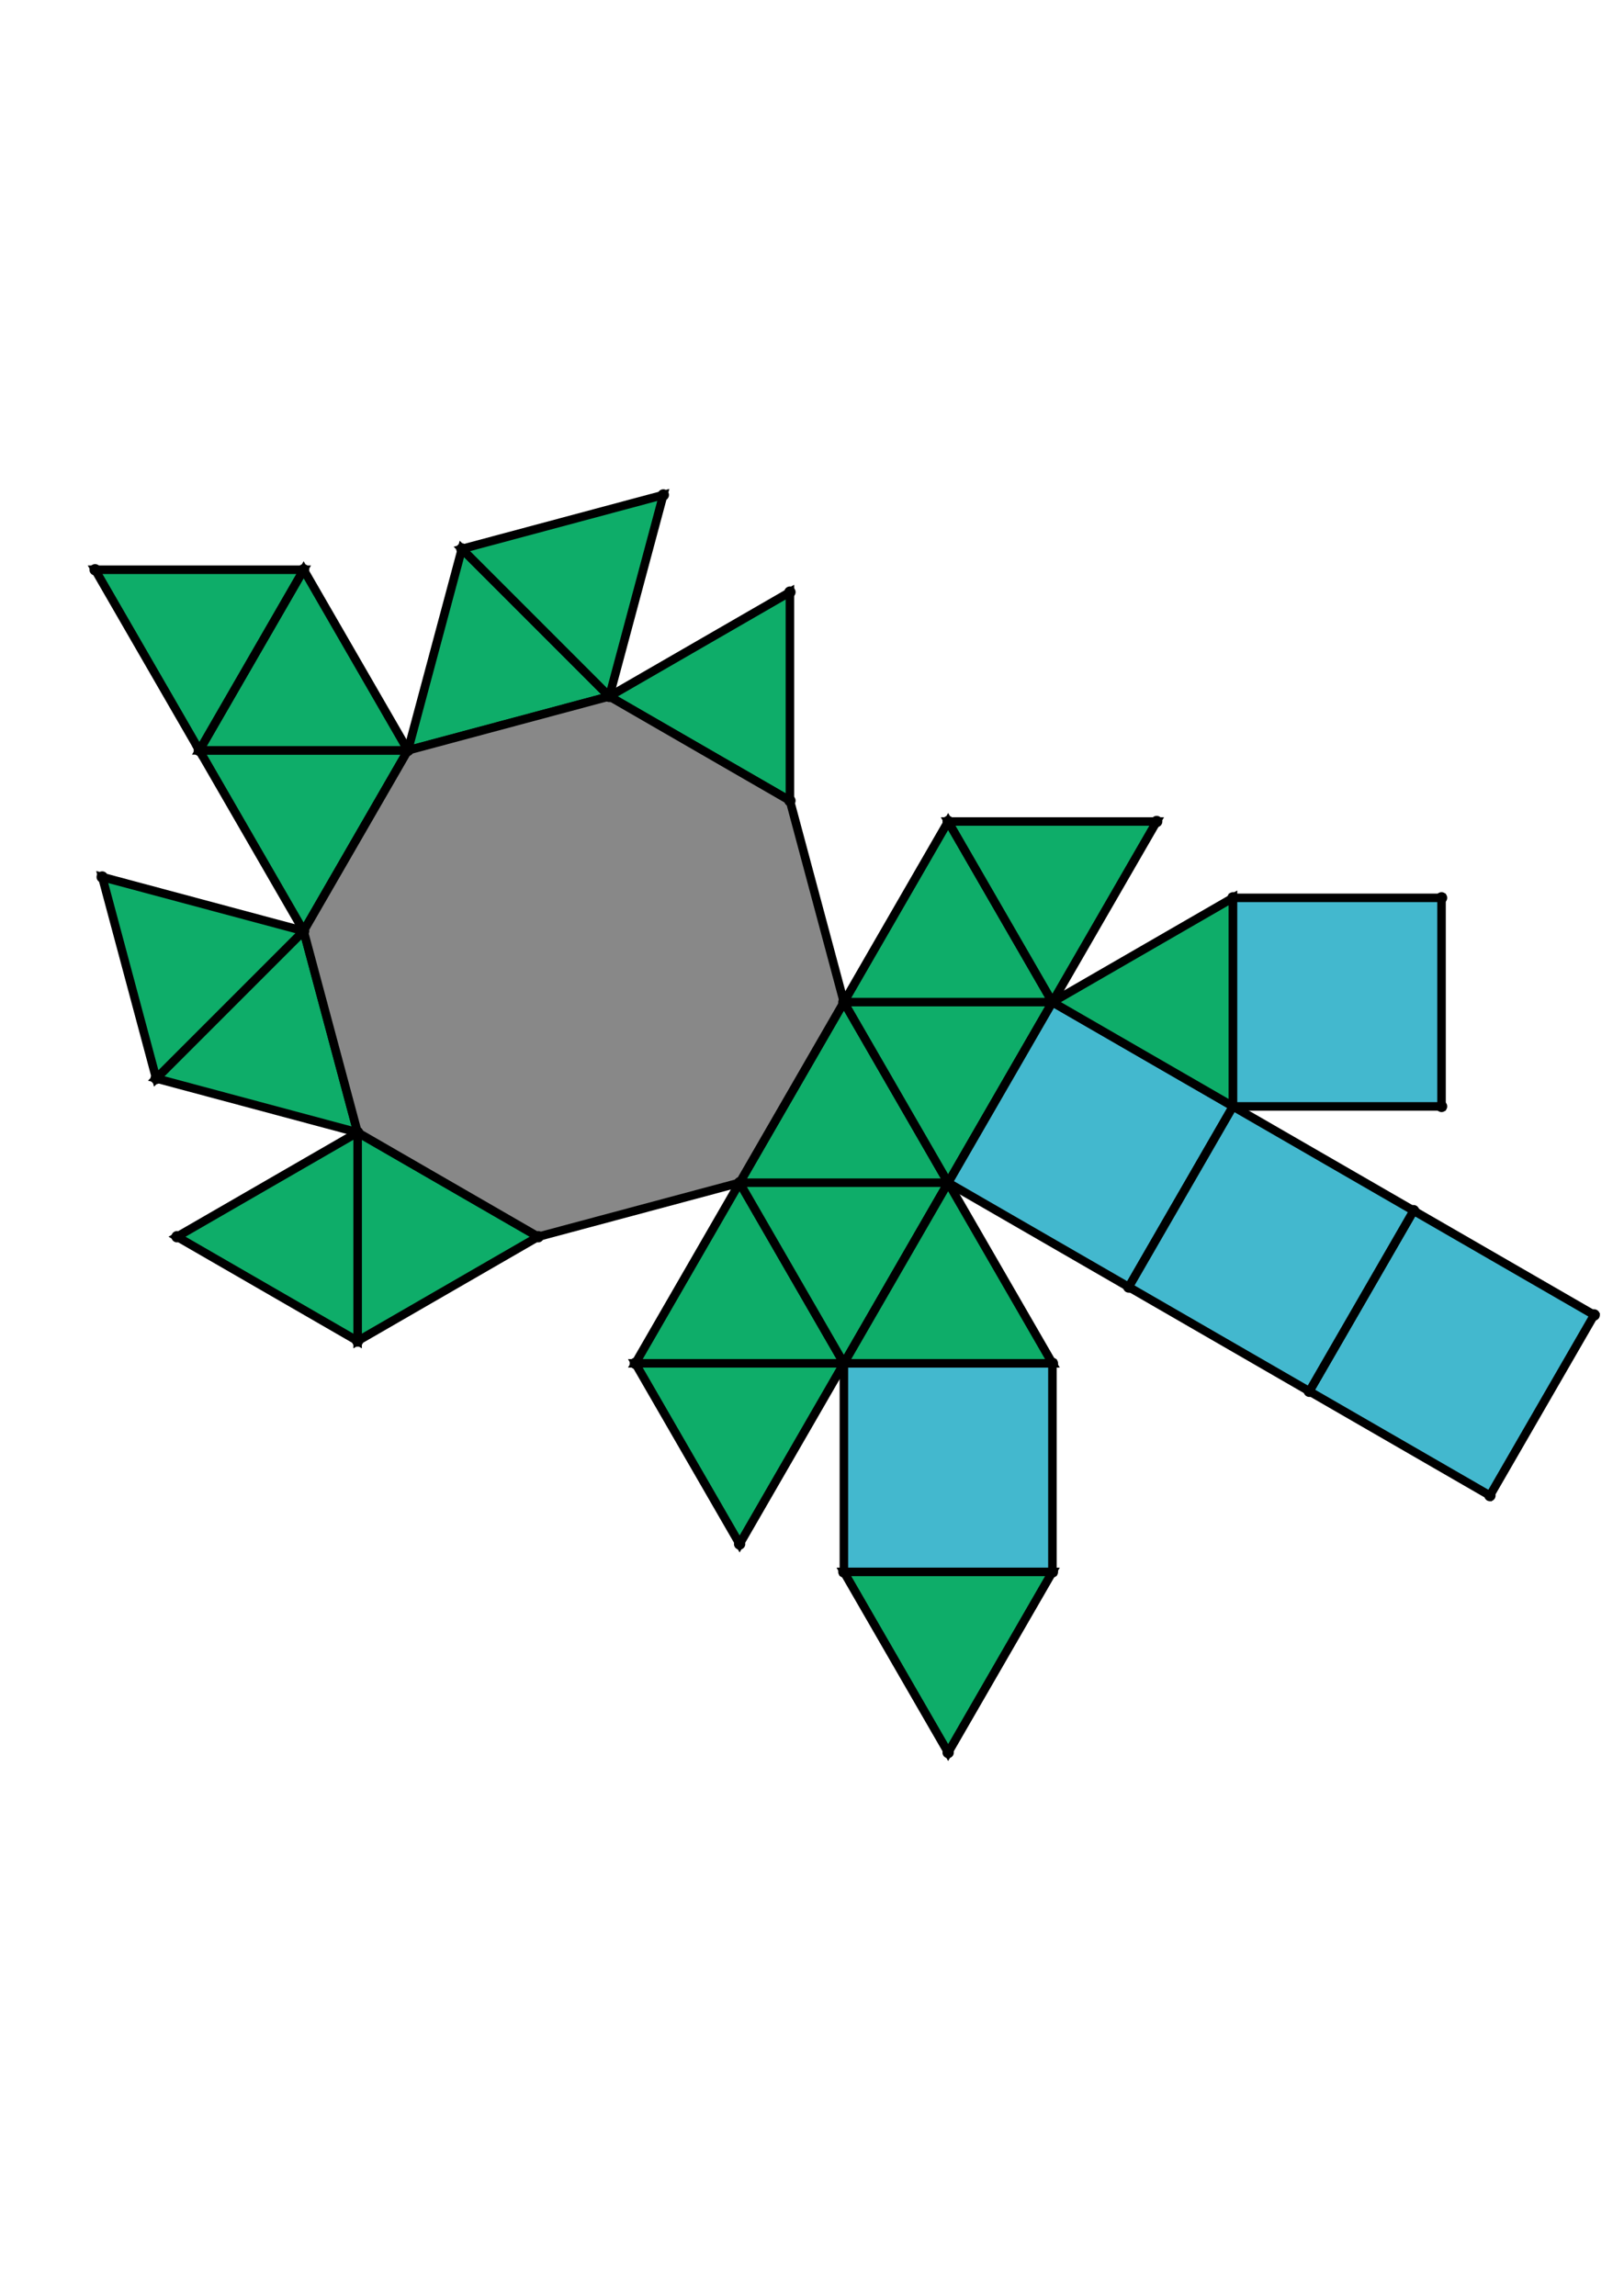 <?xml version="1.0" encoding="UTF-8" standalone="yes"?>
<!DOCTYPE svg PUBLIC "-//W3C//DTD SVG 1.0//EN" "http://www.w3.org/TR/2001/REC-SVG-20010904/DTD/svg10.dtd">
<!-- generated using polymake; Michael Joswig, Georg Loho, Benjamin Lorenz, Rico Raber; license CC BY-NC-SA 3.0; see polymake.org and matchthenet.de -->
<svg height="841pt" id="document" viewBox="0 -532.881 572 532.881" width="595pt" xmlns="http://www.w3.org/2000/svg" xmlns:svg="http://www.w3.org/2000/svg" xmlns:xlink="http://www.w3.org/1999/xlink">
	<title id="document_title">planar_net_</title>
	<polygon points="260.508,-254.161 333.955,-254.161 297.232,-317.768 " style="fill: rgb(14,173,105); fill-opacity: 1; stroke: rgb(0,0,0); stroke-width: 3" />
	<polygon points="260.508,-254.161 223.785,-190.554 297.232,-190.554 " style="fill: rgb(14,173,105); fill-opacity: 1; stroke: rgb(0,0,0); stroke-width: 3" />
	<polygon points="189.564,-235.152 125.957,-271.875 125.957,-198.428 " style="fill: rgb(14,173,105); fill-opacity: 1; stroke: rgb(0,0,0); stroke-width: 3" />
	<polygon points="125.957,-271.875 106.947,-342.82 55.012,-290.885 " style="fill: rgb(14,173,105); fill-opacity: 1; stroke: rgb(0,0,0); stroke-width: 3" />
	<polygon points="106.947,-342.82 143.671,-406.427 70.224,-406.427 " style="fill: rgb(14,173,105); fill-opacity: 1; stroke: rgb(0,0,0); stroke-width: 3" />
	<polygon points="143.671,-406.427 214.615,-425.436 162.68,-477.371 " style="fill: rgb(14,173,105); fill-opacity: 1; stroke: rgb(0,0,0); stroke-width: 3" />
	<polygon points="214.615,-425.436 278.222,-388.713 278.222,-462.16 " style="fill: rgb(14,173,105); fill-opacity: 1; stroke: rgb(0,0,0); stroke-width: 3" />
	<polygon points="297.232,-317.768 370.679,-317.768 333.955,-381.375 " style="fill: rgb(14,173,105); fill-opacity: 1; stroke: rgb(0,0,0); stroke-width: 3" />
	<polygon points="260.508,-254.161 297.232,-190.554 333.955,-254.161 " style="fill: rgb(14,173,105); fill-opacity: 1; stroke: rgb(0,0,0); stroke-width: 3" />
	<polygon points="297.232,-317.768 333.955,-254.161 370.679,-317.768 " style="fill: rgb(14,173,105); fill-opacity: 1; stroke: rgb(0,0,0); stroke-width: 3" />
	<polygon points="333.955,-381.375 370.679,-317.768 407.402,-381.375 " style="fill: rgb(14,173,105); fill-opacity: 1; stroke: rgb(0,0,0); stroke-width: 3" />
	<polygon points="214.615,-425.436 233.625,-496.381 162.68,-477.371 " style="fill: rgb(14,173,105); fill-opacity: 1; stroke: rgb(0,0,0); stroke-width: 3" />
	<polygon points="143.671,-406.427 106.947,-470.034 70.224,-406.427 " style="fill: rgb(14,173,105); fill-opacity: 1; stroke: rgb(0,0,0); stroke-width: 3" />
	<polygon points="106.947,-342.82 36.003,-361.829 55.012,-290.885 " style="fill: rgb(14,173,105); fill-opacity: 1; stroke: rgb(0,0,0); stroke-width: 3" />
	<polygon points="125.957,-271.875 62.35,-235.152 125.957,-198.428 " style="fill: rgb(14,173,105); fill-opacity: 1; stroke: rgb(0,0,0); stroke-width: 3" />
	<polygon points="223.785,-190.554 260.508,-126.947 297.232,-190.554 " style="fill: rgb(14,173,105); fill-opacity: 1; stroke: rgb(0,0,0); stroke-width: 3" />
	<polygon points="260.508,-254.161 297.232,-317.768 278.222,-388.713 214.615,-425.436 143.671,-406.427 106.947,-342.82 125.957,-271.875 189.564,-235.152 " style="fill: rgb(136,136,136); fill-opacity: 1; stroke: rgb(0,0,0); stroke-width: 3" />
	<polygon points="370.679,-317.768 333.955,-254.161 397.562,-217.438 434.286,-281.045 " style="fill: rgb(67,184,206); fill-opacity: 1; stroke: rgb(0,0,0); stroke-width: 3" />
	<polygon points="370.679,-190.554 333.955,-254.161 297.232,-190.554 " style="fill: rgb(14,173,105); fill-opacity: 1; stroke: rgb(0,0,0); stroke-width: 3" />
	<polygon points="497.893,-244.321 461.169,-180.714 524.776,-143.991 561.5,-207.598 " style="fill: rgb(67,184,206); fill-opacity: 1; stroke: rgb(0,0,0); stroke-width: 3" />
	<polygon points="370.679,-190.554 297.232,-190.554 297.232,-117.107 370.679,-117.107 " style="fill: rgb(67,184,206); fill-opacity: 1; stroke: rgb(0,0,0); stroke-width: 3" />
	<polygon points="370.679,-317.768 434.286,-281.045 434.286,-354.492 " style="fill: rgb(14,173,105); fill-opacity: 1; stroke: rgb(0,0,0); stroke-width: 3" />
	<polygon points="434.286,-281.045 507.733,-281.045 507.733,-354.492 434.286,-354.492 " style="fill: rgb(67,184,206); fill-opacity: 1; stroke: rgb(0,0,0); stroke-width: 3" />
	<polygon points="297.232,-117.107 333.955,-53.5 370.679,-117.107 " style="fill: rgb(14,173,105); fill-opacity: 1; stroke: rgb(0,0,0); stroke-width: 3" />
	<polygon points="70.224,-406.427 106.947,-470.034 33.5,-470.034 " style="fill: rgb(14,173,105); fill-opacity: 1; stroke: rgb(0,0,0); stroke-width: 3" />
	<polygon points="434.286,-281.045 397.562,-217.438 461.169,-180.714 497.893,-244.321 " style="fill: rgb(67,184,206); fill-opacity: 1; stroke: rgb(0,0,0); stroke-width: 3" />
	<circle cx="260.508" cy="-254.161" r="2" style="fill: rgb(0,0,0)" />
	<circle cx="333.955" cy="-254.161" r="2" style="fill: rgb(0,0,0)" />
	<circle cx="297.232" cy="-317.768" r="2" style="fill: rgb(0,0,0)" />
	<circle cx="297.232" cy="-190.554" r="2" style="fill: rgb(0,0,0)" />
	<circle cx="370.679" cy="-317.768" r="2" style="fill: rgb(0,0,0)" />
	<circle cx="278.222" cy="-388.713" r="2" style="fill: rgb(0,0,0)" />
	<circle cx="214.615" cy="-425.436" r="2" style="fill: rgb(0,0,0)" />
	<circle cx="143.671" cy="-406.427" r="2" style="fill: rgb(0,0,0)" />
	<circle cx="106.947" cy="-342.82" r="2" style="fill: rgb(0,0,0)" />
	<circle cx="125.957" cy="-271.875" r="2" style="fill: rgb(0,0,0)" />
	<circle cx="189.564" cy="-235.152" r="2" style="fill: rgb(0,0,0)" />
	<circle cx="223.785" cy="-190.554" r="2" style="fill: rgb(0,0,0)" />
	<circle cx="370.679" cy="-190.554" r="2" style="fill: rgb(0,0,0)" />
	<circle cx="333.955" cy="-381.375" r="2" style="fill: rgb(0,0,0)" />
	<circle cx="397.562" cy="-217.438" r="2" style="fill: rgb(0,0,0)" />
	<circle cx="434.286" cy="-281.045" r="2" style="fill: rgb(0,0,0)" />
	<circle cx="125.957" cy="-198.428" r="2" style="fill: rgb(0,0,0)" />
	<circle cx="55.012" cy="-290.885" r="2" style="fill: rgb(0,0,0)" />
	<circle cx="70.224" cy="-406.427" r="2" style="fill: rgb(0,0,0)" />
	<circle cx="162.68" cy="-477.371" r="2" style="fill: rgb(0,0,0)" />
	<circle cx="278.222" cy="-462.16" r="2" style="fill: rgb(0,0,0)" />
	<circle cx="260.508" cy="-126.947" r="2" style="fill: rgb(0,0,0)" />
	<circle cx="297.232" cy="-117.107" r="2" style="fill: rgb(0,0,0)" />
	<circle cx="370.679" cy="-117.107" r="2" style="fill: rgb(0,0,0)" />
	<circle cx="407.402" cy="-381.375" r="2" style="fill: rgb(0,0,0)" />
	<circle cx="434.286" cy="-354.492" r="2" style="fill: rgb(0,0,0)" />
	<circle cx="461.169" cy="-180.714" r="2" style="fill: rgb(0,0,0)" />
	<circle cx="497.893" cy="-244.321" r="2" style="fill: rgb(0,0,0)" />
	<circle cx="62.35" cy="-235.152" r="2" style="fill: rgb(0,0,0)" />
	<circle cx="36.003" cy="-361.829" r="2" style="fill: rgb(0,0,0)" />
	<circle cx="106.947" cy="-470.034" r="2" style="fill: rgb(0,0,0)" />
	<circle cx="233.625" cy="-496.381" r="2" style="fill: rgb(0,0,0)" />
	<circle cx="333.955" cy="-53.5" r="2" style="fill: rgb(0,0,0)" />
	<circle cx="507.733" cy="-281.045" r="2" style="fill: rgb(0,0,0)" />
	<circle cx="507.733" cy="-354.492" r="2" style="fill: rgb(0,0,0)" />
	<circle cx="524.776" cy="-143.991" r="2" style="fill: rgb(0,0,0)" />
	<circle cx="561.5" cy="-207.598" r="2" style="fill: rgb(0,0,0)" />
	<circle cx="33.5" cy="-470.034" r="2" style="fill: rgb(0,0,0)" />
	<!-- 
	Generated using the Perl SVG Module V2.64
	by Ronan Oger
	Info: http://www.roitsystems.com/
 -->
</svg>